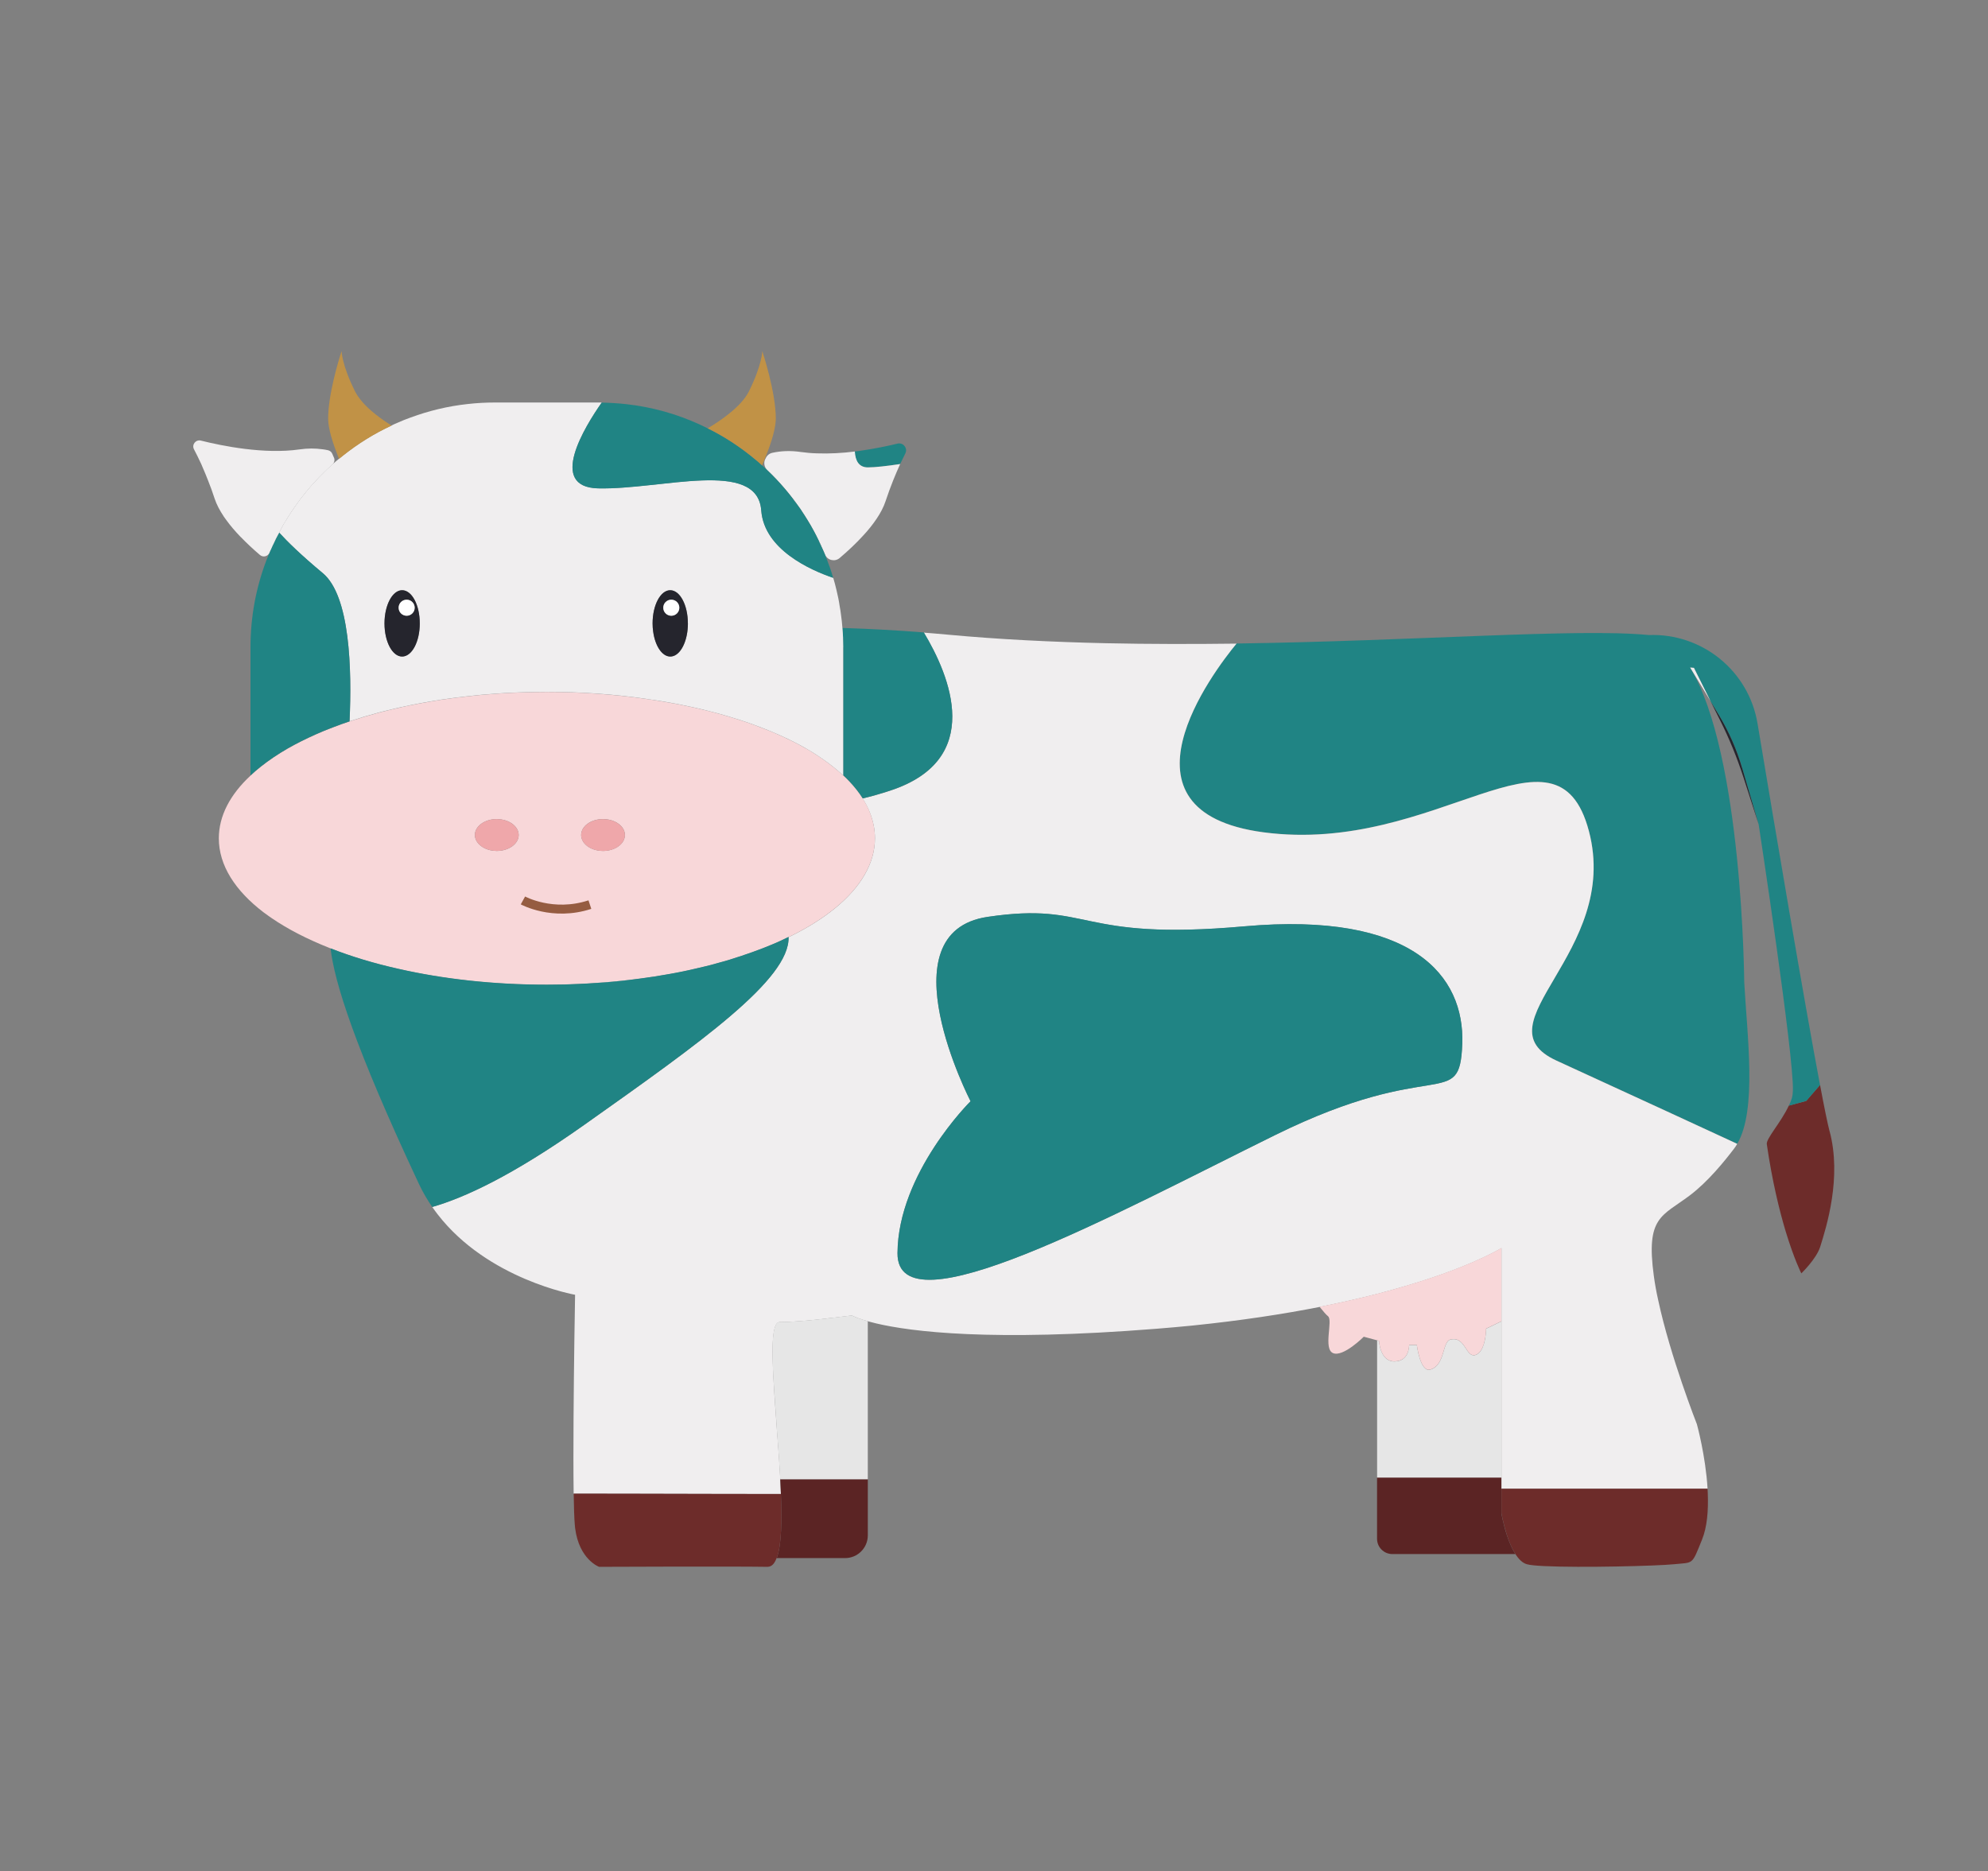 <?xml version="1.0" encoding="UTF-8"?><svg xmlns="http://www.w3.org/2000/svg" viewBox="0 0 443 417"><rect x="0" y="0" width="443" height="417" fill="#808080" stroke="none"/><defs><style>.c{fill:#f8d7d9;}.d{fill:#efa7aa;}.e{fill:#f0eeef;}.f{fill:#e6e6e6;}.g{fill:#fff;}.h{fill:#6d2c2a;}.i{fill:#c19246;}.j{fill:#25252d;}.k{fill:#208484;}.l{fill:#5b2424;}.m{fill:none;stroke:#955c41;stroke-miterlimit:10;stroke-width:2px;}</style></defs><g id="a"><g><g><path class="h" d="M407.69,252.04c2.79,10.33-.7,21.39-2.09,25.83-.86,2.7-4.2,5.9-4.2,5.9,0,0-1.59-3.11-3.49-9.37-1.41-4.7-3-11.17-4.2-19.41-.18-1.27,3.13-4.79,4.91-8.61l3.86-1.04,3.09-3.56c.95,5.06,1.7,8.7,2.11,10.26Z"/><path class="k" d="M405.58,241.79l-3.09,3.56-3.86,1.04c.27-.55,.5-1.14,.68-1.72,.11-.38,.18-.93,.21-1.61,.29-7.58-7.63-59.37-7.63-59.37l-3.66-12.53c-1.22-4.15-2.95-8.11-5.18-11.81l-1.81-2.97-.05-.11-3.72-7.43-.84-.07c11.72,19.3,12.05,70.11,12.05,70.11,.66,12.05,2.88,28.43-1.55,36.01-4.04-1.88-24.34-11.24-40.28-18.55-17.8-8.15,14.41-24.04,7.22-51.17-7.18-27.13-33.8,5.43-72.53,.29-34.82-4.63-11.15-35.78-5.99-42.05,39.98-.57,75.89-3.41,91.68-1.91,.05,0,.09,.02,.14,.02h.05c11.85-.45,22.29,7.97,24.23,19.75,4,23.97,10.4,61.89,13.92,80.53Z"/><path class="j" d="M388.22,171.15l3.66,12.53-3.38-10.47c-1.41-4.33-3.13-8.56-5.17-12.64l-2.11-4.2,1.81,2.97c2.23,3.7,3.97,7.67,5.18,11.81Z"/><path class="e" d="M387.12,254.89c-.2,.38-.43,.73-.68,1.05-2.11,2.77-5.79,7.36-9.87,10.44-6.26,4.72-9.83,4.72-8.04,17.94,.23,1.7,.55,3.52,.97,5.38,2.7,12.64,8.63,27.68,8.63,27.68,0,0,1.95,7.04,2.38,14.39h-45.93v-53.65l-.02,.02s-.04,.02-.05,.04c-.82,.48-7.9,4.65-23.16,8.95-1.41,.41-2.91,.8-4.47,1.22-3.82,.98-8.1,1.95-12.81,2.9-8.08,1.59-17.5,3.04-28.36,4.15-2.57,.25-5.24,.5-7.97,.71-36.83,2.93-54.71,.66-62.55-1.2-.66-.16-1.27-.32-1.79-.46-.82-.23-1.47-.45-1.98-.63-.05-.02-.11-.04-.14-.05-.11-.05-.21-.09-.32-.11-.04-.02-.05-.02-.07-.04-.25-.11-.45-.18-.61-.25-.3-.14-.45-.21-.45-.21,0,0-1.27,.16-3.15,.38-.23,.02-.46,.05-.7,.09-.25,.02-.48,.04-.73,.07-.27,.04-.52,.05-.79,.09-.11,0-.2,.02-.3,.04,.11,0,.2-.02,.3-.02-3.47,.41-7.86,.82-10.72,.82-.97,0-1.39,1.72-1.54,4.56-.02,.21-.02,.45-.02,.68-.02,.45-.02,.95-.02,1.47,0,.45,0,.91,.02,1.39,0,.46,.02,.97,.04,1.47,.02,.55,.05,1.14,.07,1.73,.18,4.15,.57,9.06,.93,14.07,0,.05,.02,.11,.02,.16,.25,3.2,.48,6.43,.64,9.51,.05,1.11,.11,2.2,.14,3.27h-.29l-14.3-.02-17.98-.04-13.62-.02c-.13-9.29,.02-24.25,.16-34.17,.09-5.99,.16-10.15,.16-10.15,0,0-19.41-3.4-30.63-17.93-.41-.52-.8-1.07-1.2-1.63,7.02-2.02,17.64-6.81,33.9-18.32,25.95-18.37,45.79-32.42,45.5-41.82,.23-.09,.45-.21,.68-.32,3.72-1.84,6.97-3.91,9.67-6.11,5.67-4.63,8.9-9.95,8.9-15.6,0-1.98-.41-3.95-1.18-5.84-.41-1.02-.93-2.04-1.57-3.02,1.89-.45,3.93-1.02,6.09-1.73,21.21-6.93,13.33-25.66,7.56-35.24,1.75,.13,3.5,.29,5.29,.45,11.51,1.07,23.36,1.64,35.21,1.91,9.81,.21,19.61,.21,29.17,.09-5.17,6.27-28.83,37.42,5.99,42.05,38.73,5.15,65.34-27.42,72.53-.29,7.18,27.13-25.02,43.02-7.22,51.17,15.94,7.31,36.25,16.67,40.28,18.55Zm-61.27-22.25c.55-15.19-11.03-29.54-48.58-26.2-37.57,3.36-33.94-5.56-57.19-2.11-23.25,3.43-3.81,41.09-3.81,41.09,0,0-16.17,15.98-16.28,33.85s48.31-8.65,84.14-26.31c35.85-17.68,41.14-5.13,41.71-20.32Z"/><polygon class="e" points="377.47 148.83 381.18 156.27 376.63 148.76 377.47 148.83"/><path class="h" d="M380.56,332.92c.14,3.7-.14,7.38-1.3,10.22-2.32,5.72-1.79,5-6.26,5.45-3.66,.38-20.73,.82-28.9,.41-1.79-.09-3.15-.21-3.84-.41-1-.27-1.84-1.13-2.57-2.27-.79-1.25-1.43-2.81-1.91-4.29-.8-2.5-1.2-4.77-1.2-4.77v-5.49h45.93l.05,1.07v.07Z"/><path class="l" d="M337.68,346.32h-27.42c-1.88,0-3.4-1.52-3.4-3.4v-13.65h27.7v7.99s.39,2.27,1.2,4.77c.48,1.48,1.13,3.04,1.91,4.29Z"/><path class="f" d="M334.57,294.44v34.83h-27.7v-30.56l.43,.11s.2,4.58,3.41,4.58c3.41,0,3.29-3.66,3.29-3.66h1.72s.75,6.06,2.95,5.49c3.4-.89,2.66-6.24,4.54-6.7,3.41-.84,3.41,4.27,5.68,3.4,1.77-.66,2.16-3.91,2.25-5.29,.02-.34,.02-.54,.02-.54l3.41-1.64Z"/><path class="c" d="M334.57,278.12v16.32l-3.41,1.64s0,.2-.02,.54c-.09,1.38-.48,4.63-2.25,5.29-2.27,.88-2.27-4.24-5.68-3.4-1.88,.46-1.14,5.81-4.54,6.7-2.2,.57-2.95-5.49-2.95-5.49h-1.72s.13,3.66-3.29,3.66c-3.22,0-3.41-4.58-3.41-4.58l-.43-.11-2.97-.8s-4.56,4.58-6.83,3.66c-2.27-.93,0-7.31-1.13-8.22-.39-.3-1.11-1.14-1.89-2.11,4.72-.95,8.99-1.91,12.81-2.9,1.55-.41,3.06-.8,4.47-1.22,15.26-4.31,22.34-8.47,23.16-8.95,.02-.02,.04-.04,.05-.04l.02-.02Z"/><path class="k" d="M277.27,206.43c37.55-3.34,49.13,11.01,48.58,26.2-.57,15.19-5.86,2.65-41.71,20.32-35.83,17.66-84.25,44.18-84.14,26.31s16.28-33.85,16.28-33.85c0,0-19.45-37.66,3.81-41.09,23.25-3.45,19.62,5.47,57.19,2.11Z"/><path class="k" d="M205.87,140.95c5.77,9.58,13.65,28.31-7.56,35.24-2.16,.71-4.2,1.29-6.09,1.73-.8-1.29-1.81-2.56-2.95-3.77-.43-.45-.89-.93-1.38-1.36v-28.54c0-1.45-.05-2.9-.18-4.31,5.81,.18,11.89,.5,18.16,1Z"/><path class="k" d="M199.99,98.86c1.3-.32,2.36,1.05,1.73,2.23-.34,.66-.71,1.43-1.13,2.31-2.97,.45-5.65,.75-7.22,.75-2.07,0-2.81-1.57-2.91-3.54,.43-.05,.86-.11,1.27-.16,3.22-.46,6.13-1.07,8.26-1.59Z"/><path class="e" d="M200.6,103.4c-.98,2.13-2.13,4.88-3.27,8.31-.43,1.29-1.11,2.59-1.98,3.88-.82,1.23-1.79,2.45-2.88,3.63-1.64,1.82-3.52,3.57-5.38,5.15-1.07,.89-2.72,.5-3.25-.8-.09-.2-.16-.39-.25-.59-.14-.34-.3-.7-.46-1.02-.02-.05-.05-.13-.09-.18-.02-.04-.04-.09-.05-.13-.16-.43-.36-.84-.57-1.23l-.05-.11c-.02-.05-.05-.11-.07-.14-.29-.63-.61-1.22-.93-1.82-.45-.84-.93-1.68-1.43-2.48-.23-.38-.48-.75-.71-1.13-.02-.05-.05-.11-.11-.16-.23-.38-.48-.75-.73-1.13-.29-.39-.55-.79-.84-1.16-.23-.36-.5-.71-.77-1.07-.04-.02-.05-.05-.09-.09-.57-.75-1.18-1.5-1.79-2.22-.63-.73-1.25-1.43-1.91-2.13s-1.32-1.36-2.02-2.02c0,0,0-.02-.02-.02-.59-.59-.8-1.48-.5-2.27,0-.02,.02-.04,.02-.05,.02-.02,.02-.05,.04-.07l.11-.21c.27-.63,.82-1.09,1.48-1.23,1.84-.41,3.95-.54,6.38-.18,1.16,.16,2.34,.27,3.54,.3,2.84,.11,5.75-.07,8.47-.41,.11,1.97,.84,3.54,2.91,3.54,1.57,0,4.25-.3,7.22-.75Z"/><path class="c" d="M193.79,180.95c.77,1.89,1.18,3.86,1.18,5.84,0,5.65-3.23,10.97-8.9,15.6-2.7,2.2-5.95,4.27-9.67,6.11-.23,.11-.45,.23-.68,.32-1.2,.59-2.43,1.18-3.72,1.7-1.41,.59-2.88,1.16-4.4,1.7-.54,.2-1.11,.39-1.66,.57-.54,.2-1.07,.38-1.63,.54-.45,.16-.93,.3-1.39,.45-.13,.04-.27,.09-.41,.13-.59,.18-1.2,.36-1.82,.52-.75,.21-1.5,.43-2.27,.63-.97,.23-1.93,.48-2.91,.7-2.16,.52-4.4,.98-6.7,1.38-1.95,.34-3.95,.66-5.99,.93-.84,.11-1.66,.21-2.5,.32-2.54,.29-5.11,.52-7.74,.7-1.16,.09-2.34,.14-3.52,.2-1.11,.05-2.23,.09-3.36,.13h-.34c-1.16,.02-2.32,.04-3.5,.04-11.92,0-23.16-1.27-33.1-3.54-5.47-1.22-10.56-2.77-15.1-4.56-.11-.05-.2-.09-.3-.13-4.91-1.95-9.22-4.16-12.83-6.63-.2-.14-.39-.29-.59-.41-.43-.3-.82-.59-1.23-.89-6.33-4.84-9.95-10.47-9.95-16.48,0-5,2.52-9.76,7.08-13.99,.71-.68,1.48-1.34,2.32-2,1.75-1.39,3.77-2.75,5.97-4.02,.45-.25,.89-.5,1.39-.77,2.04-1.09,4.24-2.13,6.58-3.11,.73-.3,1.5-.61,2.27-.89,1.14-.45,2.32-.86,3.54-1.27l.32-.11c.07-.02,.13-.04,.2-.07,.5-.16,1.04-.32,1.55-.48l1.18-.38,.97-.27c1.68-.5,3.43-.97,5.22-1.38,.75-.18,1.5-.36,2.25-.52,.64-.14,1.29-.29,1.95-.41,.66-.14,1.32-.27,1.98-.39,.79-.14,1.61-.29,2.41-.43,1.63-.29,3.29-.54,4.97-.75,.57-.09,1.14-.16,1.73-.21,.48-.07,.98-.13,1.47-.18,.89-.11,1.81-.2,2.72-.29,.25-.02,.48-.05,.73-.07,.77-.07,1.54-.13,2.32-.18,.16-.02,.3-.02,.46-.04,.7-.05,1.41-.09,2.13-.14,.41-.02,.84-.04,1.25-.07,.97-.04,1.93-.07,2.91-.11,1.73-.05,3.49-.09,5.24-.09,7.51,0,14.76,.52,21.59,1.48,2.61,.36,5.15,.79,7.63,1.25,1.23,.25,2.45,.5,3.66,.77,.89,.2,1.79,.41,2.66,.63,.09,.02,.18,.05,.27,.07,.36,.09,.7,.18,1.04,.27s.68,.16,1.02,.27c.09,.02,.2,.04,.29,.07,.75,.2,1.48,.41,2.2,.63,.82,.25,1.64,.5,2.43,.75,.66,.21,1.3,.43,1.95,.64,.54,.2,1.05,.38,1.57,.57,1.02,.38,2.04,.77,3.02,1.16,.61,.25,1.23,.5,1.82,.77,.61,.27,1.2,.52,1.77,.8,.59,.27,1.16,.54,1.72,.82,.55,.27,1.11,.55,1.64,.84v.02c.52,.27,1.02,.54,1.5,.82,.43,.25,.88,.5,1.3,.77,.77,.48,1.5,.95,2.22,1.45,1.75,1.2,3.32,2.47,4.74,3.77,.48,.43,.95,.91,1.38,1.36,1.14,1.22,2.14,2.48,2.95,3.77,.64,.98,1.16,2,1.57,3.02Zm-54.62,5.77c.07-.2,.09-.41,.09-.63,0-1.27-.91-2.38-2.29-3.02-.75-.34-1.64-.54-2.59-.54-2.7,0-4.88,1.59-4.88,3.56,0,.48,.14,.95,.39,1.36v.02c.11,.18,.21,.34,.36,.5,.86,1,2.38,1.66,4.13,1.66,2.39,0,4.4-1.27,4.79-2.91Zm-23.59-.63c0-1.81-1.86-3.31-4.27-3.52-.2-.02-.41-.04-.61-.04-2.7,0-4.88,1.59-4.88,3.56,0,.57,.2,1.09,.52,1.57,.79,1.16,2.45,1.97,4.36,1.97,2.68,0,4.88-1.59,4.88-3.54Z"/><path class="l" d="M193.38,329.65v12.51c0,2.79-2.27,5.06-5.06,5.06h-15.26l.11-.27c.97-2.79,1.07-7.97,.84-14.03-.04-1.07-.09-2.16-.14-3.27h19.52Z"/><path class="f" d="M193.38,294.44v35.21h-19.52c-.16-3.07-.39-6.31-.64-9.51,0-.05-.02-.11-.02-.16-.3-5-.71-9.92-.93-14.07-.02-.59-.05-1.18-.07-1.73-.02-.5-.04-1-.04-1.47-.02-.48-.02-.95-.02-1.39,0-.52,0-1.02,.02-1.47,0-.23,0-.46,.02-.68,.14-2.84,.57-4.56,1.54-4.56,2.86,0,7.26-.41,10.72-.82,.02,0,.05,0,.09-.02,.5-.05,.98-.11,1.43-.16,.23-.04,.46-.07,.7-.09,1.88-.21,3.15-.38,3.15-.38,0,0,.14,.07,.45,.21,.16,.07,.36,.14,.61,.25,.02,.02,.04,.02,.07,.04,.11,.02,.21,.05,.32,.11,.04,.02,.09,.04,.14,.05,.52,.18,1.16,.39,1.98,.63Z"/><path class="e" d="M187.89,144.26v28.54c-1.41-1.3-2.98-2.57-4.74-3.77-.71-.5-1.45-.97-2.22-1.45-.43-.27-.88-.52-1.3-.77-.48-.29-.98-.55-1.5-.84-.54-.29-1.09-.57-1.64-.84-.55-.29-1.13-.57-1.72-.82-.57-.29-1.16-.54-1.77-.8-.59-.27-1.22-.52-1.82-.77-.98-.39-2-.79-3.02-1.16-.52-.2-1.04-.38-1.57-.57-.64-.21-1.29-.43-1.95-.64-.79-.25-1.61-.5-2.43-.75-.71-.21-1.45-.43-2.2-.63-.09-.04-.2-.05-.29-.07-.34-.11-.68-.18-1.02-.27s-.68-.18-1.04-.27c-.09-.02-.18-.05-.27-.07-.88-.21-1.77-.43-2.66-.63-1.22-.27-2.43-.52-3.66-.77-2.47-.48-5.02-.89-7.63-1.25-6.83-.97-14.08-1.48-21.59-1.48-1.75,0-3.5,.04-5.24,.09-.98,.04-1.95,.07-2.91,.11-.41,.04-.84,.05-1.25,.07-.71,.05-1.43,.09-2.13,.14-.16,.02-.3,.02-.46,.04-.79,.05-1.55,.11-2.32,.18-.25,.02-.48,.05-.73,.07-.91,.09-1.82,.18-2.72,.29-.48,.05-.98,.11-1.47,.18-.59,.05-1.16,.13-1.73,.21-1.68,.21-3.34,.46-4.97,.75-.8,.14-1.63,.29-2.41,.43-.66,.13-1.32,.25-1.98,.39-.66,.13-1.3,.27-1.95,.41-.75,.16-1.5,.34-2.25,.52-1.79,.41-3.54,.88-5.22,1.38l-.97,.27-1.18,.38c-.52,.16-1.05,.32-1.55,.48-.07,.04-.13,.05-.2,.07l-.32,.11c.54-11.62,.11-27.99-5.97-33.03-4.88-4.06-7.92-7.04-9.72-9.03,0-.02,0-.04,.02-.05,.25-.46,.48-.93,.73-1.38,.04-.04,.05-.09,.07-.13,.04-.07,.07-.13,.11-.2l.16-.27c.21-.32,.41-.66,.61-1,.3-.48,.61-.97,.93-1.47,.3-.45,.63-.91,.93-1.36,.16-.21,.3-.41,.46-.63,.05-.07,.09-.13,.14-.2,.36-.5,.71-1,1.11-1.47,.46-.59,.91-1.16,1.41-1.72,.16-.23,.36-.43,.54-.64,.2-.21,.39-.41,.57-.63,.38-.41,.75-.82,1.14-1.22,.11-.13,.21-.23,.34-.34,.23-.25,.48-.5,.73-.73l.13-.13c.38-.38,.75-.75,1.14-1.07,.2-.2,.39-.38,.61-.57,.23-.2,.48-.43,.73-.64,.23-.2,.48-.41,.73-.61l.27-.21c.23-.2,.45-.38,.68-.55,3.31-2.63,6.9-4.86,10.76-6.65,.39-.2,.8-.38,1.2-.55,1-.45,2.02-.86,3.06-1.23,4.02-1.48,8.27-2.52,12.71-3,2-.23,4.06-.34,6.15-.34h23.72c-3.77,5.38-12.1,18.84-.82,19.12,14.1,.34,35.51-6.68,36.37,4.93,.66,8.7,10.9,13.26,16.03,15.01,.27,.91,.52,1.82,.73,2.75,.29,1.18,.54,2.38,.71,3.59,.13,.63,.21,1.25,.29,1.88,.14,.97,.25,1.97,.32,2.95,.13,1.41,.18,2.86,.18,4.31Zm-34.67-3.97c.05-.43,.07-.89,.07-1.36,0-4.09-1.75-7.4-3.93-7.4s-3.93,3.31-3.93,7.4c0,.63,.04,1.23,.13,1.82,.43,3.2,1.98,5.56,3.81,5.56,1.93,0,3.52-2.59,3.86-6.02Zm-59.68-1.36c0-4.09-1.75-7.4-3.93-7.4s-3.93,3.31-3.93,7.4,1.77,7.38,3.93,7.38,3.93-3.31,3.93-7.38Z"/><path class="e" d="M185.23,293.69c.25-.04,.48-.05,.73-.07-.45,.05-.93,.11-1.43,.16,.23-.04,.46-.05,.7-.09Z"/><path class="k" d="M184.84,126.19c.3,.86,.57,1.72,.82,2.59-5.13-1.75-15.37-6.31-16.03-15.01-.86-11.62-22.27-4.59-36.37-4.93-11.28-.29-2.95-13.74,.82-19.12,1.82,.04,3.63,.14,5.42,.34,5.83,.64,11.38,2.22,16.51,4.58,.57,.27,1.14,.54,1.7,.82,3.79,1.88,7.29,4.18,10.51,6.86,.54,.45,1.11,.91,1.61,1.41t.04,.02c.38,.34,.73,.66,1.07,1,.02,0,.02,.02,.02,.02,.7,.66,1.36,1.32,2.02,2.02s1.29,1.39,1.91,2.13c.61,.71,1.22,1.47,1.79,2.22,.3,.39,.59,.77,.86,1.16,.29,.38,.55,.77,.84,1.16,.25,.38,.5,.75,.73,1.13,.05,.05,.09,.11,.11,.16,.23,.38,.48,.75,.71,1.13,.5,.8,.98,1.64,1.43,2.48,.32,.61,.64,1.2,.93,1.82,.02,.04,.05,.09,.07,.14l.05,.11c.2,.41,.39,.82,.57,1.23,.02,.04,.04,.09,.05,.13,.04,.05,.07,.13,.09,.18,.16,.32,.32,.68,.46,1.02,.09,.2,.16,.39,.25,.59,.36,.86,.68,1.75,1,2.63Z"/><path class="e" d="M185.23,293.69c-.23,.04-.46,.05-.7,.09h-.09c.27-.04,.52-.05,.79-.09Z"/><path class="e" d="M184.53,293.78s-.07,.02-.09,.02v-.02h.09Z"/><path class="e" d="M184.44,293.78v.02c-.11,0-.2,.02-.3,.02,.11-.02,.2-.04,.3-.04Z"/><path class="e" d="M182.98,121.65c-.18-.41-.38-.82-.57-1.23,.21,.39,.41,.8,.57,1.23Z"/><path class="e" d="M179.64,166.81c-.48-.29-.98-.55-1.5-.82v-.02c.52,.29,1.02,.55,1.5,.84Z"/><path class="e" d="M177.53,112.28c-.27-.39-.55-.77-.86-1.16,.04,.04,.05,.07,.09,.09,.27,.36,.54,.71,.77,1.07Z"/><path class="e" d="M176.49,165.13c-.55-.29-1.13-.55-1.72-.82,.59,.25,1.16,.54,1.72,.82Z"/><path class="k" d="M175.72,208.83c.29,9.4-19.55,23.45-45.5,41.82-16.26,11.51-26.88,16.3-33.9,18.32-1.13-1.61-2.14-3.36-3.02-5.24-14.32-30.56-18.78-44.9-19.64-52.4,4.54,1.79,9.63,3.34,15.1,4.56,9.94,2.27,21.18,3.54,33.1,3.54,1.18,0,2.34-.02,3.5-.04h.34c1.13-.04,2.25-.07,3.36-.13,1.18-.05,2.36-.11,3.52-.2,2.63-.16,5.2-.39,7.74-.7,.84-.11,1.66-.21,2.5-.32,2.04-.27,4.02-.57,5.99-.93,2.31-.39,4.54-.86,6.7-1.38,.98-.21,1.95-.46,2.91-.7,.77-.2,1.52-.41,2.27-.63,.63-.16,1.23-.34,1.82-.52,.14-.04,.29-.09,.41-.13,.46-.14,.95-.29,1.39-.45,.55-.16,1.09-.34,1.63-.54,.55-.18,1.13-.38,1.66-.57,1.52-.54,2.98-1.11,4.4-1.7,1.29-.52,2.52-1.11,3.72-1.7Z"/><path class="h" d="M174.01,332.92c.23,6.06,.13,11.24-.84,14.03l-.11,.27c-.34,.91-.77,1.52-1.34,1.79-.23,.11-.46,.16-.71,.16-8.01-.13-37.51,0-37.51,0,0,0-4.45-1.61-5.34-8.63-.02-.21-.05-.45-.07-.73-.13-1.47-.2-3.91-.25-6.95l13.62,.02,17.98,.04,14.3,.02h.29Z"/><path class="i" d="M172.88,93.28c0,.23-.02,.48-.04,.75-.21,2.38-1.32,5.61-2.61,8.72-.13,.32-.27,.64-.41,.97-.5-.5-1.07-.97-1.61-1.41-3.22-2.68-6.72-4.99-10.51-6.86,1.61-.95,3.31-2.09,4.83-3.32,1.86-1.5,3.47-3.16,4.33-4.86,3-6.02,3-9.03,3-9.03,0,0,3.02,9.03,3.02,15.05Z"/><path class="e" d="M172.27,305.91c.21,4.15,.63,9.06,.93,14.07-.36-5-.75-9.92-.93-14.07Z"/><path class="j" d="M153.29,138.93c0,.46-.02,.93-.07,1.36-.34,3.43-1.93,6.02-3.86,6.02-1.82,0-3.38-2.36-3.81-5.56-.09-.59-.13-1.2-.13-1.82,0-4.09,1.77-7.4,3.93-7.4s3.93,3.31,3.93,7.4Zm-1.91-3.5c0-.98-.8-1.79-1.79-1.79s-1.79,.8-1.79,1.79,.8,1.79,1.79,1.79,1.79-.8,1.79-1.79Z"/><circle class="g" cx="149.59" cy="135.43" r="1.79"/><path class="e" d="M143.45,155.66c2.61,.36,5.17,.77,7.63,1.25-2.48-.46-5.02-.89-7.63-1.25Z"/><path class="e" d="M142.82,218.05c2.04-.27,4.04-.59,5.99-.93-1.97,.36-3.95,.66-5.99,.93Z"/><path class="d" d="M139.26,186.1c0,.21-.02,.43-.09,.63-.39,1.64-2.39,2.91-4.79,2.91-1.75,0-3.27-.66-4.13-1.66-.14-.16-.25-.32-.36-.5v-.02c-.25-.41-.39-.88-.39-1.36,0-1.97,2.18-3.56,4.88-3.56,.95,0,1.84,.2,2.59,.54,1.38,.64,2.29,1.75,2.29,3.02Z"/><path class="e" d="M132.58,219.07c2.63-.18,5.2-.41,7.74-.7-2.54,.3-5.11,.54-7.74,.7Z"/><path class="d" d="M111.31,182.57c2.41,.21,4.27,1.72,4.27,3.52,0,1.95-2.2,3.54-4.88,3.54-1.91,0-3.57-.8-4.36-1.97-.32-.48-.52-1-.52-1.57,0-1.97,2.18-3.56,4.88-3.56,.2,0,.41,.02,.61,.04Z"/><path class="j" d="M89.61,131.53c2.18,0,3.93,3.31,3.93,7.4s-1.75,7.38-3.93,7.38-3.93-3.31-3.93-7.38,1.77-7.4,3.93-7.4Zm2.79,3.9c0-.98-.8-1.79-1.79-1.79s-1.79,.8-1.79,1.79,.8,1.79,1.79,1.79,1.79-.8,1.79-1.79Z"/><circle class="g" cx="90.62" cy="135.43" r="1.79"/><path class="i" d="M80.68,89.5c1.7,1.98,4.18,3.84,6.58,5.34-3.86,1.79-7.45,4.02-10.76,6.65-.23,.18-.45,.36-.68,.55l-.27,.21c-.02-.05-.05-.13-.07-.18-1.3-3.23-2.36-6.54-2.36-8.79,0-.61,.04-1.25,.09-1.91,.48-5.84,2.91-13.14,2.91-13.14,0,0,0,3,3.02,9.03,.38,.75,.91,1.5,1.54,2.23Z"/><path class="k" d="M71.92,127.71c6.08,5.04,6.51,21.41,5.97,33.03-1.22,.41-2.39,.82-3.54,1.27-.77,.29-1.54,.59-2.27,.89-2.34,.98-4.54,2.02-6.58,3.11-.5,.27-.95,.52-1.39,.77-2.2,1.27-4.22,2.63-5.97,4.02-.84,.66-1.61,1.32-2.32,2v-28.54c0-6.85,1.25-13.39,3.56-19.43,.11-.27,.23-.55,.34-.82v-.02l.32-.8v-.02c.11-.25,.2-.48,.32-.71,.14-.34,.29-.68,.45-1l.13-.25c.13-.27,.23-.54,.38-.8,.13-.27,.25-.52,.39-.79,.16-.3,.32-.63,.5-.93,1.81,1.98,4.84,4.97,9.72,9.03Z"/><path class="e" d="M74.42,101.97c.23,.54,.09,1.16-.34,1.54-.21,.2-.41,.38-.61,.57-.39,.32-.77,.7-1.14,1.07l-.13,.13c-.25,.23-.5,.48-.73,.73-.13,.11-.23,.21-.34,.34-.39,.39-.77,.8-1.14,1.22-.18,.21-.38,.41-.57,.63-.18,.21-.38,.41-.54,.64-.5,.55-.95,1.13-1.41,1.72-.39,.46-.75,.97-1.11,1.47-.05,.07-.09,.13-.14,.2-.16,.21-.3,.41-.46,.63-.3,.45-.63,.91-.93,1.36-.32,.5-.63,.98-.93,1.47-.2,.34-.39,.68-.61,1l-.16,.27c-.04,.07-.07,.13-.11,.2-.02,.04-.04,.09-.07,.13-.25,.45-.48,.91-.73,1.38-.02,.02-.02,.04-.02,.05-.18,.3-.34,.63-.5,.93-.09,.14-.16,.29-.25,.45l-.14,.34c-.14,.27-.25,.54-.38,.8l-.13,.25c-.16,.32-.3,.66-.45,1-.13,.23-.21,.46-.32,.71v.02c-.39,.8-1.41,1.04-2.11,.45-1.47-1.25-2.93-2.61-4.29-4.02h-.02c-1.18-1.23-2.29-2.52-3.22-3.81-.21-.27-.39-.52-.57-.79v-.02c-.86-1.29-1.55-2.59-1.98-3.88-.48-1.47-.97-2.82-1.47-4.06-.41-1.09-.84-2.07-1.23-2.98l-.3-.71c-.61-1.3-1.14-2.39-1.61-3.27-.55-1.04,.38-2.22,1.52-1.95,4.79,1.2,14.17,3.09,21.97,1.97,1.86-.27,3.56-.25,5.06-.04h.05c.46,.05,.89,.14,1.3,.23,.43,.11,.77,.41,.93,.82,.13,.29,.23,.57,.36,.84Z"/><path class="e" d="M61.7,119.61c-.14,.27-.27,.52-.39,.79l.14-.34c.09-.16,.16-.3,.25-.45Z"/></g><path class="m" d="M116.53,200.66s6.63,3.65,14.92,.93"/></g></g><g id="b"/></svg>
